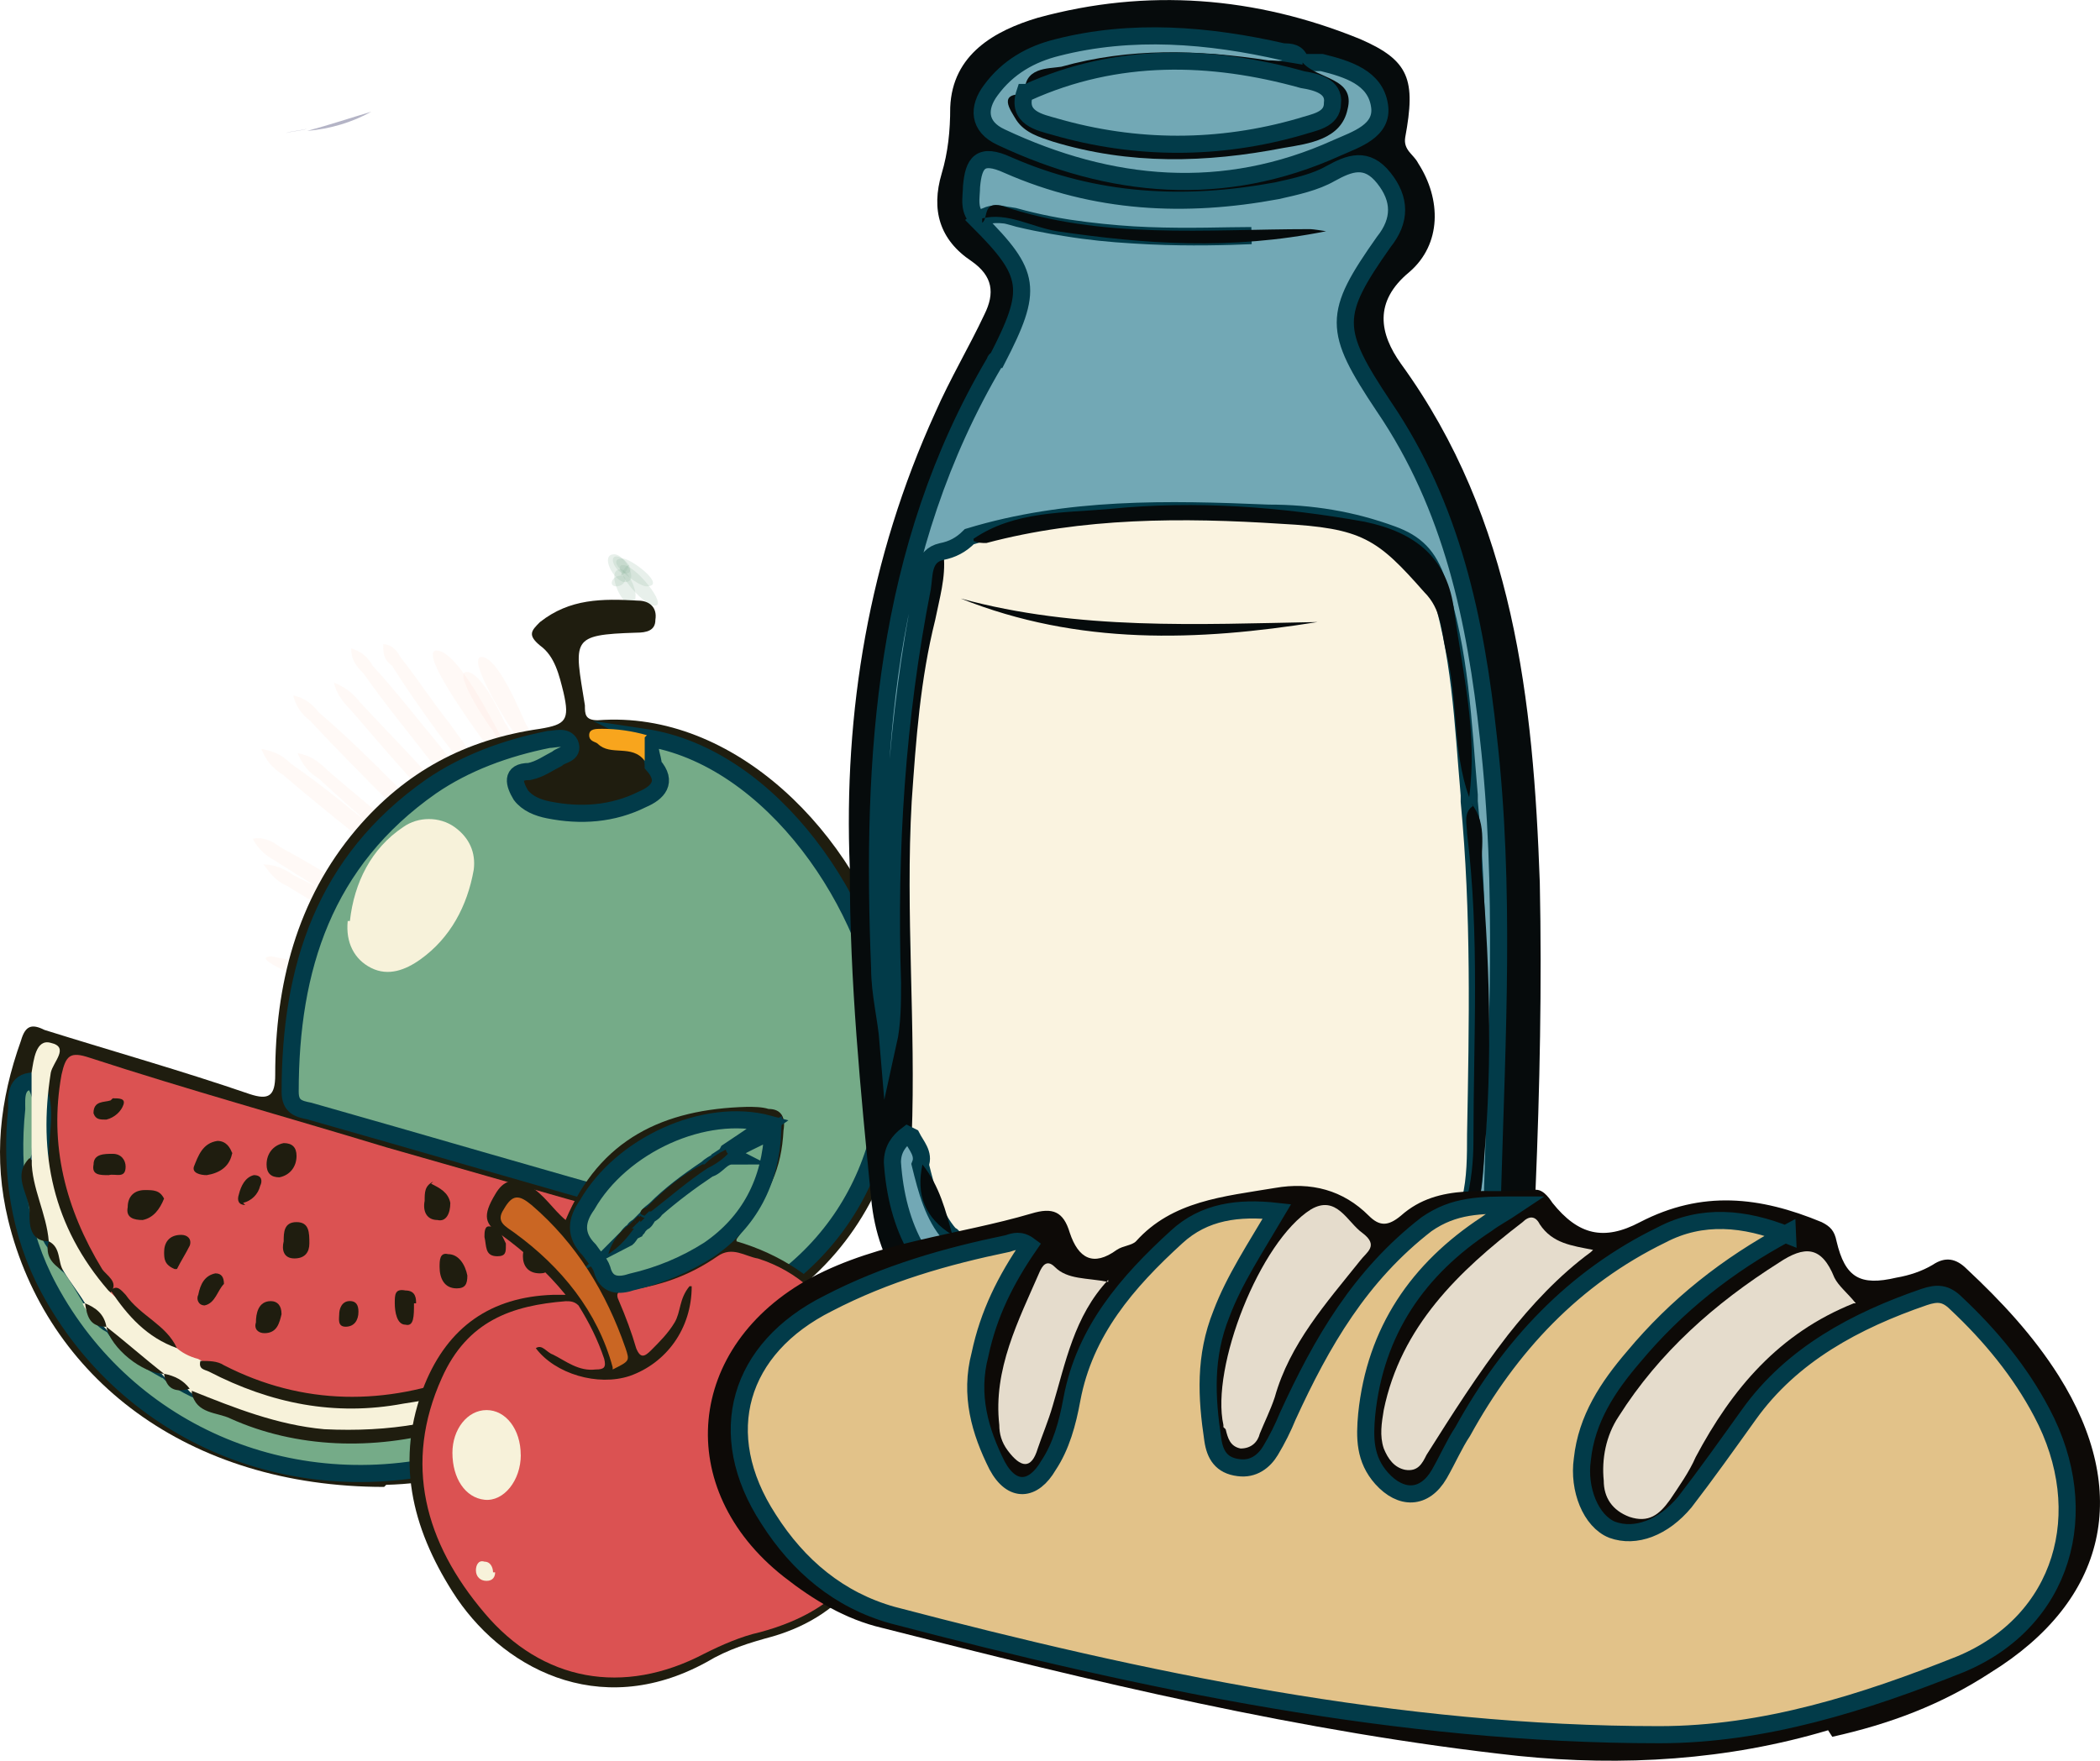 <?xml version="1.0" encoding="UTF-8" standalone="no"?>
<!-- Created with Inkscape (http://www.inkscape.org/) -->

<svg
   width="26.012mm"
   height="21.816mm"
   viewBox="0 0 26.012 21.816"
   version="1.1"
   id="svg1"
   inkscape:version="1.3.2 (091e20e, 2023-11-25)"
   sodipodi:docname="eat.svg"
   xmlns:inkscape="http://www.inkscape.org/namespaces/inkscape"
   xmlns:sodipodi="http://sodipodi.sourceforge.net/DTD/sodipodi-0.dtd"
   xmlns="http://www.w3.org/2000/svg"
   xmlns:svg="http://www.w3.org/2000/svg">
  <sodipodi:namedview
     id="namedview1"
     pagecolor="#ffffff"
     bordercolor="#000000"
     borderopacity="0.25"
     inkscape:showpageshadow="2"
     inkscape:pageopacity="0.0"
     inkscape:pagecheckerboard="0"
     inkscape:deskcolor="#d1d1d1"
     inkscape:document-units="mm"
     inkscape:zoom="2.3786088"
     inkscape:cx="49.819037"
     inkscape:cy="41.200554"
     inkscape:window-width="1312"
     inkscape:window-height="449"
     inkscape:window-x="0"
     inkscape:window-y="25"
     inkscape:window-maximized="0"
     inkscape:current-layer="layer1" />
  <defs
     id="defs1" />
  <g
     inkscape:label="Layer 1"
     inkscape:groupmode="layer"
     id="layer1"
     transform="translate(-92.075,-137.583)">
    <path
       class="cls-9"
       d="m 95.616,139.231 c 0.079,-0.026 0.159,-0.026 0.265,-0.053 -0.079,0.026 -0.159,0.026 -0.265,0.053 0,0 0,-0.026 0,0 z"
       id="path20"
       style="opacity:0.4;isolation:isolate;fill:#444472;stroke-width:0px" />
    <path
       class="cls-9"
       d="m 96.674,138.967 c -0.265,0.079 -0.503,0.159 -0.794,0.238 0.291,-0.026 0.556,-0.106 0.794,-0.238 z"
       id="path21"
       style="opacity:0.4;isolation:isolate;fill:#444472;stroke-width:0px" />
    <g
       id="g42"
       transform="matrix(0.265,0,0,0.265,53.388,72.768)">
      <path
         class="cls-46"
         d="m 175.2,271.8 c 0.7,0 0,-1.3 -0.5,-1.3 -0.7,0 0,1.3 0.5,1.3 z"
         id="path36"
         style="opacity:0.2;isolation:isolate;fill:#8eb49d;stroke-width:0px" />
      <path
         class="cls-46"
         d="m 175.2,271.4 c 0.6,0 0,-0.8 -0.4,-0.8 -0.4,0 0,0.8 0.4,0.8 z"
         id="path37"
         style="opacity:0.2;isolation:isolate;fill:#8eb49d;stroke-width:0px" />
      <path
         class="cls-46"
         d="m 176.6,272.9 c 0.6,0 -0.9,-1.9 -1.5,-1.9 -0.6,0 0.9,1.9 1.5,1.9 z"
         id="path38"
         style="opacity:0.2;isolation:isolate;fill:#8eb49d;stroke-width:0px" />
      <path
         class="cls-46"
         d="m 176.2,272 c 1,0 -0.7,-1.3 -1.1,-1.3 -1,0 0.7,1.3 1.1,1.3 z"
         id="path39"
         style="opacity:0.2;isolation:isolate;fill:#8eb49d;stroke-width:0px" />
      <path
         class="cls-46"
         d="m 175,271.5 c 0.2,0 0.4,-0.5 0.4,-0.5 -0.2,0 -0.4,0.5 -0.4,0.5 z"
         id="path40"
         style="opacity:0.2;isolation:isolate;fill:#8eb49d;stroke-width:0px" />
      <path
         class="cls-46"
         d="m 175.4,272.8 c 0.7,0 0,-1.6 -0.4,-1.6 -0.7,0 0,1.6 0.4,1.6 z"
         id="path41"
         style="opacity:0.2;isolation:isolate;fill:#8eb49d;stroke-width:0px" />
      <path
         class="cls-46"
         d="m 174.8,272 c 0.4,0 0.6,-0.5 0.2,-0.5 -0.4,0 -0.6,0.5 -0.2,0.5 z"
         id="path42"
         style="opacity:0.2;isolation:isolate;fill:#8eb49d;stroke-width:0px" />
    </g>
    <g
       class="cls-83"
       id="g190"
       style="opacity:0.7"
       transform="matrix(0.265,0,0,0.265,53.388,72.768)">
      <g
         id="g189">
        <path
           class="cls-60"
           d="m 169.6,282.6 c 0,-0.4 0,-0.7 -0.4,-1 -0.7,-1.1 -1.4,-2.1 -2.2,-3.2 -0.8,-1 -1.5,-2.1 -2.3,-3.1 -0.2,-0.4 -0.5,-0.6 -0.8,-0.6 0,0.4 0,0.7 0.4,1 0.7,1.1 1.4,2.1 2.2,3.2 0.8,1 1.5,2.1 2.3,3.1 0.2,0.4 0.5,0.6 0.8,0.6 z"
           id="path178"
           style="opacity:0.1;isolation:isolate;fill:#feb086;stroke-width:0px" />
        <path
           class="cls-60"
           d="m 171.1,287 c -0.1,-0.5 -0.4,-0.9 -0.8,-1.3 -1.2,-1.4 -2.4,-2.8 -3.7,-4.2 -1.2,-1.4 -2.5,-2.7 -3.8,-4.1 -0.3,-0.4 -0.7,-0.7 -1.2,-0.9 0.1,0.5 0.4,0.9 0.8,1.3 1.2,1.4 2.4,2.8 3.7,4.2 1.2,1.4 2.5,2.7 3.8,4.1 0.3,0.4 0.7,0.7 1.2,0.9 z"
           id="path179"
           style="opacity:0.1;isolation:isolate;fill:#feb086;stroke-width:0px" />
        <path
           class="cls-60"
           d="m 170.8,281.1 c 0.4,0 -1.2,-2.8 -1.2,-2.7 -0.2,-0.4 -1.1,-2.4 -1.8,-2.4 -0.7,0 1.2,2.8 1.2,2.7 0.2,0.4 1.1,2.4 1.8,2.4 z"
           id="path180"
           style="opacity:0.1;isolation:isolate;fill:#feb086;stroke-width:0px" />
        <path
           class="cls-60"
           d="m 169.5,288.6 c -0.2,-0.5 -0.5,-0.9 -1,-1.2 -1.4,-1.2 -2.9,-2.4 -4.4,-3.6 -1.5,-1.2 -2.9,-2.4 -4.5,-3.5 -0.4,-0.4 -0.8,-0.6 -1.4,-0.7 0.2,0.5 0.5,0.9 1,1.2 1.4,1.2 2.9,2.4 4.4,3.6 1.5,1.2 2.9,2.4 4.5,3.5 0.4,0.4 0.8,0.6 1.4,0.7 z"
           id="path181"
           style="opacity:0.1;isolation:isolate;fill:#feb086;stroke-width:0px" />
        <path
           class="cls-60"
           d="m 170,284.4 c 0,-0.5 -0.2,-0.8 -0.6,-1.2 -0.9,-1.3 -1.9,-2.5 -2.9,-3.8 -1,-1.2 -2,-2.5 -3.1,-3.7 -0.2,-0.4 -0.6,-0.7 -1,-0.8 0,0.5 0.2,0.8 0.6,1.2 0.9,1.3 1.9,2.5 2.9,3.8 1,1.2 2,2.5 3.1,3.7 0.2,0.4 0.6,0.7 1,0.8 z"
           id="path182"
           style="opacity:0.1;isolation:isolate;fill:#feb086;stroke-width:0px" />
        <path
           class="cls-60"
           d="m 169.6,293.5 c 1.5,0 -3.3,-1.8 -2.6,-1.5 -1.8,-0.7 -3.6,-1.3 -5.4,-1.9 -0.9,-0.4 -1.9,-0.6 -2.9,-0.8 -1.5,0 3.3,1.8 2.6,1.5 1.8,0.7 3.6,1.3 5.4,1.9 0.9,0.4 1.9,0.6 2.9,0.8 z"
           id="path183"
           style="opacity:0.1;isolation:isolate;fill:#feb086;stroke-width:0px" />
        <path
           class="cls-60"
           d="m 168.9,290.5 c -0.2,-0.4 -0.6,-0.8 -1,-1 -1.4,-0.9 -2.9,-1.8 -4.4,-2.7 -1.5,-0.9 -2.9,-1.8 -4.4,-2.6 -0.4,-0.3 -0.8,-0.5 -1.3,-0.4 0.2,0.4 0.6,0.8 1,1 1.4,0.9 2.9,1.8 4.4,2.7 1.5,0.9 2.9,1.8 4.4,2.6 0.4,0.3 0.8,0.5 1.3,0.4 z"
           id="path184"
           style="opacity:0.1;isolation:isolate;fill:#feb086;stroke-width:0px" />
        <path
           class="cls-60"
           d="m 171.7,283.4 c 0.3,0 -2.4,-4.5 -2.3,-4.4 -0.3,-0.5 -2,-4 -3,-4 -1,0 2.4,4.5 2.3,4.4 0.3,0.5 2,4 3,4 z"
           id="path185"
           style="opacity:0.1;isolation:isolate;fill:#feb086;stroke-width:0px" />
        <path
           class="cls-60"
           d="m 170.6,291.9 c -0.3,-0.4 -0.6,-0.8 -1.1,-1 -1.6,-1 -3.2,-1.9 -4.9,-2.8 -1.6,-0.9 -3.3,-1.8 -4.9,-2.6 -0.4,-0.3 -0.9,-0.5 -1.4,-0.5 0.3,0.4 0.6,0.8 1.1,1 1.6,1 3.2,1.9 4.9,2.8 1.6,0.9 3.3,1.8 4.9,2.6 0.4,0.3 0.9,0.5 1.4,0.5 z"
           id="path186"
           style="opacity:0.1;isolation:isolate;fill:#feb086;stroke-width:0px" />
        <path
           class="cls-60"
           d="m 169.2,286.5 c -0.1,-0.5 -0.4,-0.9 -0.8,-1.2 -1.2,-1.3 -2.4,-2.5 -3.7,-3.8 -1.2,-1.2 -2.5,-2.5 -3.8,-3.6 -0.3,-0.4 -0.7,-0.7 -1.2,-0.8 0.1,0.5 0.4,0.9 0.8,1.2 1.2,1.3 2.4,2.5 3.7,3.8 1.2,1.2 2.5,2.5 3.8,3.6 0.3,0.4 0.7,0.7 1.2,0.8 z"
           id="path187"
           style="opacity:0.1;isolation:isolate;fill:#feb086;stroke-width:0px" />
        <path
           class="cls-60"
           d="m 171.2,289.5 c -0.2,-0.5 -0.5,-0.9 -1,-1.2 -1.4,-1.3 -2.9,-2.6 -4.4,-3.9 -1.5,-1.3 -3,-2.5 -4.5,-3.8 -0.4,-0.4 -0.8,-0.7 -1.4,-0.8 0.2,0.5 0.5,0.9 1,1.2 1.4,1.3 2.9,2.6 4.4,3.9 1.5,1.3 3,2.5 4.5,3.8 0.4,0.4 0.8,0.7 1.4,0.8 z"
           id="path188"
           style="opacity:0.1;isolation:isolate;fill:#feb086;stroke-width:0px" />
        <path
           class="cls-60"
           d="m 172.1,282 c 0.4,0 -1.5,-3.6 -1.5,-3.5 -0.2,-0.4 -1.3,-3.2 -2.1,-3.2 -0.8,0 1.5,3.6 1.5,3.5 0.2,0.4 1.3,3.2 2.1,3.2 z"
           id="path189"
           style="opacity:0.1;isolation:isolate;fill:#feb086;stroke-width:0px" />
      </g>
    </g>
    <path
       class="cls-35"
       d="m 96.833,156.006 c -2.434,0 -4.18,-1.349 -4.657,-3.307 -0.185,-0.767 -0.106,-1.482 0.159,-2.223 0.053,-0.185 0.132,-0.212 0.291,-0.132 0.847,0.265 1.693,0.503 2.54,0.794 0.238,0.079 0.318,0.026 0.318,-0.238 0,-1.111 0.265,-2.17 1.005,-3.043 0.609,-0.714 1.349,-1.111 2.275,-1.244 0.318,-0.053 0.37,-0.106 0.291,-0.45 -0.053,-0.212 -0.106,-0.45 -0.291,-0.582 -0.159,-0.132 -0.106,-0.185 0,-0.291 0.37,-0.291 0.767,-0.291 1.217,-0.265 0.132,0 0.238,0.079 0.212,0.238 0,0.132 -0.106,0.159 -0.238,0.159 -0.82,0.026 -0.767,0.079 -0.635,0.9 0,0.106 0,0.185 0.159,0.185 1.693,-0.132 3.201,1.402 3.678,3.069 0.529,1.984 -0.423,4.233 -2.805,4.71 -0.132,0 -0.238,0.053 -0.344,0.159 -0.9,1.058 -2.064,1.508 -3.149,1.535 v 0 z"
       id="path292"
       style="fill:#1f1d0f;stroke-width:0px" />
    <path
       class="cls-68"
       d="m 100.061,146.719 c 1.587,0.238 2.831,2.117 2.99,3.598 0.185,1.746 -0.767,3.201 -2.434,3.704 -0.106,0.026 -0.212,0.079 -0.318,0.053 0.079,-0.318 0.185,-0.635 0.238,-0.926 0.079,-0.423 0.026,-0.476 -0.37,-0.582 -1.429,-0.397 -2.857,-0.82 -4.26,-1.217 -0.132,-0.026 -0.238,-0.053 -0.238,-0.238 0,-1.535 0.423,-2.857 1.746,-3.784 0.423,-0.291 0.926,-0.476 1.455,-0.582 0.079,0 0.212,-0.053 0.265,0.053 0.053,0.132 -0.106,0.132 -0.159,0.185 -0.106,0.053 -0.212,0.132 -0.344,0.159 -0.238,0 -0.185,0.159 -0.106,0.291 0.079,0.106 0.212,0.159 0.344,0.185 0.397,0.079 0.794,0.053 1.164,-0.132 0.185,-0.079 0.318,-0.212 0.132,-0.423 0,-0.106 -0.079,-0.212 0,-0.291 v 0 z"
       id="path293"
       style="fill:#75ab88;stroke:#023b49;stroke-width:0.212px;stroke-miterlimit:10" />
    <path
       class="cls-17"
       d="m 93.446,153.598 c 0.106,-0.132 -0.053,-0.212 -0.106,-0.291 -0.45,-0.741 -0.661,-1.535 -0.503,-2.408 0.053,-0.238 0.106,-0.291 0.344,-0.212 1.217,0.397 2.461,0.741 3.678,1.111 0.741,0.212 1.482,0.423 2.223,0.635 0.582,0.159 0.582,0.159 0.582,0.661 0,0.503 0,0 0,0.026 0,0.053 0,0.106 -0.026,0.159 -0.132,0.291 -0.318,0.529 -0.556,0.741 -0.053,0.053 -0.106,0.079 -0.159,0.132 0,0 -0.053,0.026 -0.079,0.053 -0.265,0.159 -0.529,0.344 -0.794,0.503 -0.026,0 -0.053,0.026 -0.106,0.026 -1.032,0.397 -2.037,0.423 -3.043,-0.053 -0.106,-0.053 -0.212,-0.079 -0.318,-0.106 -0.159,-0.053 -0.291,-0.106 -0.397,-0.212 -0.212,-0.265 -0.503,-0.476 -0.741,-0.714 0,0 0,-0.026 0,-0.026 v 0 z"
       id="path294"
       style="fill:#db5252;stroke-width:0px" />
    <path
       class="cls-68"
       d="m 100.14,153.016 c 0.106,0 0.106,-0.132 0.238,-0.212 0.026,0.503 -0.132,0.9 -0.344,1.27 -0.503,0.847 -1.296,1.323 -2.222,1.587 -2.064,0.582 -4.154,-0.291 -5.133,-2.117 -0.37,-0.688 -0.476,-1.455 -0.397,-2.223 0,-0.132 -0.026,-0.344 0.212,-0.344 0.185,0.291 0.079,0.609 0.079,0.926 -0.132,0.344 -0.053,0.688 0.132,1.005 0,0 0.026,0.053 0.053,0.079 0.026,0.106 0.079,0.212 0.185,0.291 0.106,0.132 0.185,0.291 0.291,0.45 0.026,0.106 0.106,0.212 0.212,0.265 0,0 0.053,0.026 0.053,0.053 0.159,0.238 0.37,0.37 0.609,0.503 0.026,0 0.053,0.026 0.079,0.053 0.079,0.079 0.185,0.132 0.291,0.185 0.026,0 0.053,0.026 0.079,0.053 1.64,0.953 4.128,0.476 5.212,-1.164 0.079,-0.132 0.159,-0.265 0.185,-0.423 0.053,-0.106 0.079,-0.238 0.212,-0.238 v 0 z"
       id="path295"
       style="fill:#75ab88;stroke:#023b49;stroke-width:0.212px;stroke-miterlimit:10" />
    <path
       class="cls-43"
       d="m 93.128,153.731 c -0.079,-0.132 -0.185,-0.265 -0.265,-0.397 -0.106,-0.106 -0.132,-0.238 -0.185,-0.37 v 0 c -0.159,-0.318 -0.265,-0.635 -0.212,-1.005 0,-0.318 0,-0.635 0,-0.979 0,-0.026 0,-0.053 0,-0.106 0.026,-0.159 0.053,-0.423 0.238,-0.37 0.238,0.053 0.026,0.238 0,0.37 -0.159,1.005 0.026,1.905 0.714,2.699 v 0 c 0.265,0.238 0.503,0.503 0.82,0.688 0.079,0.079 0.185,0.132 0.291,0.159 1.138,0.635 2.302,0.661 3.493,0.185 v 0 c 0.291,-0.159 0.582,-0.344 0.847,-0.529 v 0 c 0,-0.079 0.106,-0.106 0.132,-0.185 0.291,-0.159 0.397,-0.476 0.582,-0.714 0,-0.053 0,-0.132 0.079,-0.159 v 0 c 0.106,-0.053 0.106,-0.185 0.159,-0.265 0.053,-0.079 0.053,-0.212 0.185,-0.159 0.159,0.053 0.132,0.159 0.079,0.265 -0.026,0.053 -0.026,0.106 0,0.132 -0.053,0.079 -0.079,0.132 -0.132,0.212 -0.714,1.376 -1.879,2.011 -3.387,2.117 -0.661,0.053 -1.296,-0.106 -1.905,-0.37 -0.106,-0.053 -0.212,-0.079 -0.265,-0.159 v 0 c -0.106,-0.053 -0.238,-0.079 -0.318,-0.185 v 0 c -0.291,-0.132 -0.503,-0.344 -0.714,-0.582 v 0 c -0.106,-0.079 -0.212,-0.159 -0.265,-0.291 v 0 z"
       id="path296"
       style="fill:#f7f2da;stroke-width:0px" />
    <path
       class="cls-8"
       d="m 100.061,146.719 c 0,0.106 0,0.185 0,0.291 -0.159,-0.212 -0.423,-0.053 -0.582,-0.212 -0.026,-0.026 -0.106,-0.026 -0.106,-0.106 0,-0.079 0.079,-0.079 0.159,-0.079 0.185,0 0.37,0.026 0.556,0.079 v 0 z"
       id="path297"
       style="fill:#f8a51d;stroke-width:0px" />
    <path
       class="cls-43"
       d="m 96.409,148.994 c 0.053,-0.476 0.265,-0.9 0.661,-1.164 0.185,-0.132 0.45,-0.132 0.635,0 0.185,0.132 0.265,0.318 0.238,0.529 -0.079,0.45 -0.291,0.847 -0.661,1.111 -0.185,0.132 -0.397,0.212 -0.609,0.106 -0.212,-0.106 -0.318,-0.318 -0.291,-0.582 v 0 z"
       id="path298"
       style="fill:#f7f2da;stroke-width:0px" />
    <path
       class="cls-35"
       d="m 98.05,154.63 c -0.291,0.238 -0.635,0.291 -0.979,0.344 -0.847,0.159 -1.64,0 -2.408,-0.397 -0.053,-0.026 -0.132,-0.026 -0.106,-0.132 0.106,0 0.212,0 0.291,0.053 0.979,0.503 2.011,0.503 3.016,0.106 0.053,0 0.132,-0.026 0.185,0 v 0 z"
       id="path299"
       style="fill:#1f1d0f;stroke-width:0px" />
    <path
       class="cls-35"
       d="m 94.954,151.852 c -0.026,0.185 -0.159,0.265 -0.318,0.291 -0.079,0 -0.185,-0.026 -0.159,-0.106 0.053,-0.132 0.106,-0.291 0.291,-0.318 0.106,0 0.159,0.079 0.185,0.159 z"
       id="path300"
       style="fill:#1f1d0f;stroke-width:0px" />
    <path
       class="cls-35"
       d="m 94.107,152.434 c -0.053,0.132 -0.132,0.238 -0.265,0.265 -0.106,0 -0.212,-0.026 -0.185,-0.159 0,-0.132 0.079,-0.212 0.212,-0.212 0.106,0 0.185,0 0.238,0.106 z"
       id="path301"
       style="fill:#1f1d0f;stroke-width:0px" />
    <path
       class="cls-35"
       d="m 95.748,151.905 c 0,0.132 -0.079,0.238 -0.212,0.265 -0.106,0 -0.159,-0.053 -0.159,-0.159 0,-0.132 0.079,-0.238 0.212,-0.265 0.106,0 0.159,0.053 0.159,0.159 z"
       id="path302"
       style="fill:#1f1d0f;stroke-width:0px" />
    <path
       class="cls-35"
       d="m 95.721,153.175 c -0.132,0 -0.159,-0.106 -0.132,-0.212 0,-0.106 0,-0.238 0.159,-0.238 0.159,0 0.159,0.132 0.159,0.265 0,0.106 -0.053,0.185 -0.185,0.185 z"
       id="path303"
       style="fill:#1f1d0f;stroke-width:0px" />
    <path
       class="cls-35"
       d="m 94.266,154.286 c -0.37,-0.132 -0.609,-0.397 -0.82,-0.714 0.079,-0.079 0.132,0 0.185,0.053 0.185,0.265 0.503,0.37 0.635,0.661 z"
       id="path304"
       style="fill:#1f1d0f;stroke-width:0px" />
    <path
       class="cls-35"
       d="m 97.415,152.249 c 0.106,0.053 0.212,0.106 0.238,0.238 0,0.132 -0.053,0.238 -0.159,0.212 -0.132,0 -0.185,-0.106 -0.159,-0.238 0,-0.106 0,-0.185 0.106,-0.238 v 0 z"
       id="path305"
       style="fill:#1f1d0f;stroke-width:0px" />
    <path
       class="cls-35"
       d="m 97.864,153.387 c 0,0.106 -0.026,0.159 -0.132,0.159 -0.159,0 -0.212,-0.132 -0.212,-0.265 0,-0.079 0,-0.185 0.106,-0.159 0.132,0 0.212,0.132 0.238,0.265 z"
       id="path306"
       style="fill:#1f1d0f;stroke-width:0px" />
    <path
       class="cls-35"
       d="m 98.896,154.101 c -0.238,0.265 -0.503,0.476 -0.847,0.529 0.238,-0.238 0.503,-0.45 0.847,-0.529 z"
       id="path307"
       style="fill:#1f1d0f;stroke-width:0px" />
    <path
       class="cls-35"
       d="m 97.203,153.731 c 0,0.159 0,0.291 -0.106,0.265 -0.106,0 -0.132,-0.159 -0.132,-0.265 0,-0.106 0,-0.185 0.132,-0.159 0.132,0 0.132,0.106 0.132,0.159 v 0 z"
       id="path308"
       style="fill:#1f1d0f;stroke-width:0px" />
    <path
       class="cls-35"
       d="m 95.563,153.863 c -0.026,0.106 -0.053,0.238 -0.212,0.238 -0.079,0 -0.132,-0.053 -0.106,-0.132 0,-0.106 0.026,-0.265 0.185,-0.265 0.079,0 0.132,0.053 0.132,0.159 z"
       id="path309"
       style="fill:#1f1d0f;stroke-width:0px" />
    <path
       class="cls-35"
       d="m 95.113,152.513 c -0.079,0 -0.106,-0.053 -0.079,-0.132 0.026,-0.106 0.079,-0.212 0.185,-0.238 0.106,0 0.106,0.079 0.079,0.132 -0.026,0.106 -0.106,0.185 -0.212,0.212 v 0 z"
       id="path310"
       style="fill:#1f1d0f;stroke-width:0px" />
    <path
       class="cls-35"
       d="m 98.341,153.016 c 0,0.079 0,0.132 -0.106,0.132 -0.159,0 -0.132,-0.132 -0.159,-0.238 0,-0.053 0,-0.132 0.053,-0.132 0.132,0 0.159,0.106 0.212,0.212 z"
       id="path311"
       style="fill:#1f1d0f;stroke-width:0px" />
    <path
       class="cls-35"
       d="m 93.472,151.191 c 0.079,0 0.159,0 0.132,0.079 -0.026,0.079 -0.106,0.159 -0.212,0.185 -0.079,0 -0.132,0 -0.159,-0.079 0,-0.159 0.132,-0.132 0.212,-0.159 v 0 z"
       id="path312"
       style="fill:#1f1d0f;stroke-width:0px" />
    <path
       class="cls-35"
       d="m 93.419,152.143 c -0.106,0 -0.212,0 -0.185,-0.132 0,-0.132 0.132,-0.132 0.238,-0.132 0.106,0 0.159,0.079 0.159,0.159 0,0.159 -0.132,0.079 -0.212,0.106 z"
       id="path313"
       style="fill:#1f1d0f;stroke-width:0px" />
    <path
       class="cls-35"
       d="m 94.848,153.492 c -0.079,0.079 -0.106,0.238 -0.238,0.265 -0.079,0 -0.106,-0.079 -0.079,-0.132 0.026,-0.132 0.079,-0.238 0.212,-0.265 0.079,0 0.106,0.053 0.106,0.132 z"
       id="path314"
       style="fill:#1f1d0f;stroke-width:0px" />
    <path
       class="cls-35"
       d="m 94.24,153.307 c -0.132,-0.053 -0.132,-0.132 -0.132,-0.212 0,-0.106 0.053,-0.212 0.212,-0.212 0.079,0 0.132,0.053 0.106,0.132 -0.053,0.106 -0.106,0.185 -0.159,0.291 v 0 z"
       id="path315"
       style="fill:#1f1d0f;stroke-width:0px" />
    <path
       class="cls-35"
       d="m 98.87,153.201 c 0,0.106 0,0.159 -0.106,0.159 -0.159,0 -0.212,-0.106 -0.212,-0.212 0,-0.079 0.026,-0.132 0.106,-0.132 0.132,0 0.159,0.106 0.212,0.185 z"
       id="path316"
       style="fill:#1f1d0f;stroke-width:0px" />
    <path
       class="cls-35"
       d="m 96.515,153.836 c 0,0.106 -0.053,0.185 -0.159,0.185 -0.106,0 -0.079,-0.106 -0.079,-0.159 0,-0.053 0.026,-0.159 0.132,-0.159 0.079,0 0.106,0.053 0.106,0.132 z"
       id="path317"
       style="fill:#1f1d0f;stroke-width:0px" />
    <path
       class="cls-35"
       d="m 99.69,153.043 c 0,0.079 0,0.132 -0.079,0.159 -0.106,-0.132 -0.053,-0.159 0.079,-0.159 z"
       id="path318"
       style="fill:#1f1d0f;stroke-width:0px" />
    <path
       class="cls-35"
       d="m 99.029,153.916 c 0,0.079 0,0.159 -0.132,0.159 -0.079,-0.132 0.053,-0.132 0.132,-0.159 z"
       id="path319"
       style="fill:#1f1d0f;stroke-width:0px" />
    <path
       class="cls-35"
       d="m 94.451,154.815 c 0.529,0.212 1.058,0.423 1.64,0.476 1.614,0.079 2.884,-0.476 3.757,-1.879 0.026,-0.053 0.053,-0.132 0.159,-0.159 0.053,0.212 -0.106,0.37 -0.212,0.529 -1.032,1.482 -3.228,2.117 -4.868,1.376 -0.159,-0.079 -0.423,-0.053 -0.476,-0.318 v 0 z"
       id="path320"
       style="fill:#1f1d0f;stroke-width:0px" />
    <path
       class="cls-35"
       d="m 92.467,151.958 c 0,0.344 0.185,0.661 0.212,1.005 -0.265,0 -0.238,-0.265 -0.238,-0.397 -0.026,-0.212 -0.212,-0.423 0,-0.635 v 0 z"
       id="path321"
       style="fill:#1f1d0f;stroke-width:0px" />
    <path
       class="cls-35"
       d="m 93.393,154.022 c 0.238,0.185 0.476,0.397 0.714,0.582 -0.265,0 -0.661,-0.318 -0.714,-0.582 z"
       id="path322"
       style="fill:#1f1d0f;stroke-width:0px" />
    <path
       class="cls-35"
       d="m 93.128,153.731 c 0.132,0.053 0.238,0.132 0.265,0.291 -0.212,0 -0.238,-0.132 -0.265,-0.291 z"
       id="path323"
       style="fill:#1f1d0f;stroke-width:0px" />
    <path
       class="cls-35"
       d="m 94.107,154.604 c 0.132,0.026 0.238,0.079 0.318,0.185 -0.185,0.053 -0.291,0 -0.318,-0.185 z"
       id="path324"
       style="fill:#1f1d0f;stroke-width:0px" />
    <path
       class="cls-35"
       d="m 92.679,152.963 c 0.159,0.079 0.106,0.265 0.185,0.37 -0.132,-0.079 -0.238,-0.185 -0.185,-0.37 z"
       id="path325"
       style="fill:#1f1d0f;stroke-width:0px" />
    <path
       class="cls-63"
       d="m 102.601,148.333 c -0.079,-1.931 0.238,-3.836 1.058,-5.636 0.185,-0.423 0.423,-0.82 0.609,-1.217 0.132,-0.265 0.106,-0.476 -0.159,-0.661 -0.397,-0.265 -0.503,-0.635 -0.37,-1.085 0.079,-0.265 0.106,-0.529 0.106,-0.82 0.026,-0.661 0.556,-0.953 1.085,-1.111 1.349,-0.37 2.699,-0.265 3.995,0.265 0.609,0.265 0.688,0.503 0.556,1.217 -0.026,0.159 0.106,0.212 0.159,0.318 0.291,0.45 0.291,1.005 -0.106,1.349 -0.45,0.37 -0.37,0.767 -0.106,1.138 1.402,1.931 1.64,4.18 1.72,6.429 0.026,1.27 0,2.54 -0.053,3.81 0,1.005 -0.529,1.72 -1.429,2.064 -1.852,0.714 -3.704,0.688 -5.53,-0.159 -0.741,-0.344 -1.191,-0.953 -1.27,-1.799 -0.132,-1.349 -0.265,-2.672 -0.265,-4.075 v 0 z"
       id="path326"
       style="fill:#060b0c;stroke-width:0px" />
    <path
       class="cls-5"
       d="m 103.368,151.667 c 0.053,-1.376 -0.079,-2.778 0,-4.154 0.053,-0.767 0.106,-1.508 0.291,-2.249 0.053,-0.265 0.132,-0.529 0.106,-0.794 0.053,-0.159 0.212,-0.238 0.37,-0.265 1.111,-0.212 2.223,-0.291 3.334,-0.238 0.45,0 0.9,0.106 1.349,0.159 0.714,0.079 1.058,0.503 1.191,1.191 0.159,0.741 0.212,1.455 0.318,2.196 0,0.053 0,0.106 0,0.159 0.079,1.138 0.053,2.275 0.053,3.413 0,1.138 0,0.794 -0.079,1.191 -0.053,0.344 -0.159,0.635 -0.318,0.926 -0.026,0.079 -0.079,0.132 -0.159,0.185 -1.191,0.661 -2.434,0.847 -3.757,0.661 -0.159,0 -0.344,-0.053 -0.503,-0.053 -0.132,0 -0.238,-0.053 -0.344,-0.106 -0.37,-0.212 -0.741,-0.37 -1.138,-0.556 -0.106,-0.053 -0.185,-0.106 -0.265,-0.212 -0.026,-0.026 -0.053,-0.079 -0.079,-0.106 0,-0.026 -0.053,-0.079 -0.053,-0.106 -0.106,-0.265 -0.212,-0.556 -0.344,-0.82 -0.053,-0.132 -0.106,-0.238 -0.026,-0.37 v 0 z"
       id="path327"
       style="fill:#faf3e0;stroke-width:0px" />
    <path
       class="cls-64"
       d="m 103.368,151.667 c 0.053,0.106 0.159,0.212 0.106,0.344 0.079,0.318 0.159,0.635 0.37,0.873 v 0 c 0.026,0 0.053,0.053 0.079,0.079 0.079,0.079 0.159,0.159 0.212,0.265 0.37,0.185 0.714,0.397 1.138,0.503 0.106,0 0.212,0.026 0.265,0.106 1.296,0.318 2.566,0.185 3.81,-0.291 0.185,-0.079 0.397,-0.132 0.476,-0.344 v 0 c 0,-0.026 0.026,-0.053 0.026,-0.053 0.503,-0.397 0.503,-0.979 0.503,-1.508 0.026,-1.376 0.053,-2.752 -0.079,-4.128 0,-0.026 0,-0.053 0,-0.079 -0.079,-0.9 -0.106,-1.773 -0.397,-2.646 -0.106,-0.318 -0.265,-0.476 -0.556,-0.582 -0.503,-0.185 -1.005,-0.265 -1.535,-0.265 -1.244,-0.053 -2.487,-0.079 -3.704,0.291 -0.106,0.106 -0.212,0.159 -0.344,0.185 -0.238,0.053 -0.212,0.291 -0.238,0.45 -0.318,1.614 -0.423,3.254 -0.37,4.895 0,0.238 0,0.503 -0.053,0.741 -0.026,-0.318 -0.106,-0.609 -0.106,-0.926 -0.106,-2.619 0.053,-5.186 1.429,-7.514 0,0 0,-0.026 0.026,-0.026 0.45,-0.873 0.423,-1.058 -0.238,-1.72 0.132,-0.106 0.291,-0.079 0.45,-0.053 1.138,0.318 2.302,0.238 2.937,0.238 -0.609,0.026 -1.773,0.053 -2.884,-0.212 -0.185,-0.053 -0.344,-0.106 -0.476,0.026 -0.159,-0.106 -0.106,-0.291 -0.106,-0.423 0.026,-0.291 0.106,-0.423 0.45,-0.265 1.085,0.476 2.196,0.529 3.334,0.318 0.238,-0.053 0.476,-0.106 0.661,-0.212 0.238,-0.132 0.45,-0.212 0.661,0.053 0.212,0.265 0.212,0.529 0,0.794 -0.635,0.9 -0.635,1.085 0,2.037 0.847,1.244 1.138,2.646 1.296,4.101 0.212,1.852 0.106,3.731 0.053,5.583 0,0.794 -0.423,1.349 -1.111,1.614 -1.746,0.714 -3.493,0.661 -5.186,-0.106 -0.767,-0.344 -1.085,-1.032 -1.138,-1.826 0,-0.159 0.079,-0.265 0.185,-0.344 v 0 z"
       id="path328"
       style="fill:#72a8b5;stroke:#023b49;stroke-width:0.212px;stroke-miterlimit:10" />
    <path
       class="cls-64"
       d="m 108.21,138.358 c 0.079,0 0.159,0 0.238,0 0.318,0.079 0.661,0.185 0.714,0.529 0.053,0.318 -0.291,0.423 -0.529,0.529 -1.402,0.635 -2.805,0.503 -4.154,-0.132 -0.291,-0.132 -0.291,-0.37 -0.132,-0.582 0.212,-0.291 0.503,-0.45 0.82,-0.529 0.926,-0.238 1.879,-0.159 2.805,0.053 0.079,0 0.185,0 0.212,0.132 -0.37,0.212 -0.767,0 -1.138,0 -0.741,-0.026 -1.455,0 -2.143,0.344 0,0.026 -0.053,0.079 -0.079,0.106 -0.106,0.238 0.079,0.291 0.212,0.344 1.058,0.344 2.143,0.344 3.201,0.026 0.423,-0.132 0.423,-0.318 0.053,-0.609 -0.079,-0.053 -0.159,-0.106 -0.132,-0.212 v 0 z"
       id="path329"
       style="fill:#72a8b5;stroke:#023b49;stroke-width:0.212px;stroke-miterlimit:10" />
    <path
       class="cls-63"
       d="m 104.135,144.258 c 0.503,-0.344 1.111,-0.318 1.693,-0.37 1.058,-0.106 2.117,-0.026 3.149,0.159 0.635,0.132 1.032,0.45 1.111,1.111 0.106,0.767 0.291,1.508 0.185,2.302 -0.212,-0.582 -0.132,-1.217 -0.291,-1.826 -0.053,-0.238 -0.053,-0.503 -0.265,-0.714 -0.582,-0.661 -0.767,-0.794 -1.773,-0.847 -1.217,-0.079 -2.461,-0.079 -3.651,0.238 -0.053,0 -0.106,0 -0.159,-0.026 v 0 z"
       id="path330"
       style="fill:#060b0c;stroke-width:0px" />
    <path
       class="cls-63"
       d="m 110.3,147.539 c 0.212,0.265 0.106,0.582 0.132,0.847 0.106,1.27 0.132,2.54 0,3.836 -0.026,0.318 -0.132,0.609 -0.291,0.9 -0.053,0.079 -0.132,0.212 -0.238,0.053 0.318,-0.423 0.423,-0.953 0.423,-1.455 0,-1.27 0.079,-2.54 -0.079,-3.81 0,-0.106 -0.053,-0.265 0.079,-0.344 v 0 z"
       id="path331"
       style="fill:#060b0c;stroke-width:0px" />
    <path
       class="cls-63"
       d="m 108.395,145.29 c -1.482,0.238 -2.963,0.291 -4.419,-0.291 1.455,0.397 2.937,0.318 4.419,0.291 z"
       id="path332"
       style="fill:#060b0c;stroke-width:0px" />
    <path
       class="cls-63"
       d="m 109.85,153.201 c 0.159,0.132 0,0.238 -0.079,0.265 -1.349,0.582 -2.752,0.9 -4.207,0.37 0.476,-0.079 0.926,0.106 1.376,0.106 1.032,-0.026 2.011,-0.132 2.884,-0.714 v 0 z"
       id="path333"
       style="fill:#060b0c;stroke-width:0px" />
    <path
       class="cls-63"
       d="m 105.299,153.731 c -0.45,0 -0.82,-0.159 -1.138,-0.503 0.423,0.079 0.767,0.265 1.138,0.503 z"
       id="path334"
       style="fill:#060b0c;stroke-width:0px" />
    <path
       class="cls-63"
       d="m 103.871,152.884 c -0.344,-0.212 -0.45,-0.503 -0.37,-0.873 0.212,0.265 0.291,0.582 0.37,0.873 z"
       id="path335"
       style="fill:#060b0c;stroke-width:0px" />
    <path
       class="cls-63"
       d="m 103.95,152.963 c 0,-0.053 -0.026,-0.079 -0.079,-0.106 0.026,0.026 0.053,0.053 0.079,0.106 z"
       id="path336"
       style="fill:#060b0c;stroke-width:0px" />
    <path
       class="cls-63"
       d="m 104.241,140.343 c 0.079,-0.053 0,-0.265 0.238,-0.212 1.244,0.423 2.54,0.291 3.81,0.291 0.026,0 0.053,0 0.212,0.026 -1.191,0.238 -2.249,0.159 -3.334,0 -0.318,-0.053 -0.609,-0.238 -0.926,-0.159 v 0 c 0,0 0,0 0,0 z"
       id="path337"
       style="fill:#060b0c;stroke-width:0px" />
    <path
       class="cls-63"
       d="m 108.21,138.358 c 0.185,0.212 0.661,0.185 0.556,0.582 -0.079,0.37 -0.476,0.423 -0.794,0.476 -0.953,0.185 -1.905,0.212 -2.857,-0.079 -0.159,-0.053 -0.344,-0.106 -0.45,-0.265 -0.079,-0.132 -0.238,-0.344 0.106,-0.318 0.318,0.318 0.714,0.37 1.111,0.45 0.688,0.132 1.349,0 2.011,-0.106 0.132,0 0.37,-0.026 0.37,-0.212 0,-0.159 -0.212,-0.185 -0.344,-0.212 -0.582,-0.132 -1.164,-0.212 -1.773,-0.132 -0.476,0.053 -0.9,0.238 -1.376,0.212 -0.026,-0.344 0.291,-0.318 0.45,-0.344 0.847,-0.238 1.693,-0.212 2.566,-0.079 0.132,0 0.265,0.026 0.423,0.053 v 0 c 0,0 0,0 0,0 z"
       id="path338"
       style="fill:#060b0c;stroke-width:0px" />
    <path
       class="cls-64"
       d="m 104.797,138.729 c 1.111,-0.503 2.275,-0.476 3.413,-0.159 0.159,0.026 0.397,0.079 0.37,0.291 0,0.212 -0.238,0.238 -0.397,0.291 -1.005,0.291 -2.037,0.291 -3.043,0 -0.185,-0.053 -0.476,-0.106 -0.37,-0.423 v 0 c 0,0 0,0 0,0 z"
       id="path339"
       style="fill:#72a8b5;stroke:#023b49;stroke-width:0.212px;stroke-miterlimit:10" />
    <path
       class="cls-35"
       d="m 101.198,152.963 c 1.085,0.318 1.773,1.191 1.905,2.355 0.079,0.635 0,1.27 -0.37,1.799 -0.265,0.37 -0.635,0.609 -1.085,0.741 -0.291,0.079 -0.556,0.159 -0.82,0.318 -1.349,0.741 -2.566,0.053 -3.149,-0.873 -0.503,-0.794 -0.714,-1.64 -0.344,-2.566 0.291,-0.714 0.82,-1.085 1.587,-1.111 0.026,0 0.079,0 0.159,0 -0.238,-0.291 -0.503,-0.529 -0.794,-0.741 -0.212,-0.132 -0.238,-0.238 -0.079,-0.503 0.106,-0.185 0.238,-0.212 0.423,-0.106 0.185,0.106 0.291,0.291 0.45,0.423 0.423,-1.005 1.217,-1.376 2.249,-1.402 0.079,0 0.185,0 0.265,0.026 0.159,0 0.212,0.106 0.185,0.265 -0.026,0.476 -0.159,0.767 -0.582,1.349 v 0 z"
       id="path340"
       style="fill:#1f1d0f;stroke-width:0px" />
    <path
       class="cls-17"
       d="m 100.616,153.519 c -0.132,0.159 -0.106,0.318 -0.185,0.45 -0.079,0.132 -0.185,0.238 -0.291,0.344 -0.079,0.079 -0.132,0.106 -0.185,-0.026 -0.053,-0.185 -0.132,-0.397 -0.212,-0.582 -0.053,-0.106 0,-0.132 0.079,-0.132 0.423,-0.053 0.794,-0.185 1.138,-0.423 0.185,-0.132 0.344,0 0.503,0.026 0.503,0.159 0.847,0.503 1.111,0.953 0.344,0.609 0.529,1.244 0.45,1.931 -0.079,0.794 -0.45,1.455 -1.535,1.746 -0.238,0.053 -0.476,0.159 -0.688,0.265 -1.005,0.529 -2.011,0.344 -2.725,-0.503 -0.741,-0.873 -1.005,-1.852 -0.529,-2.91 0.318,-0.714 0.873,-0.9 1.535,-0.953 0.053,0 0.106,0 0.159,0.053 0.132,0.212 0.238,0.423 0.318,0.661 0.026,0.106 0,0.132 -0.106,0.132 -0.212,0.026 -0.37,-0.106 -0.529,-0.185 -0.079,-0.026 -0.132,-0.132 -0.212,-0.079 0.238,0.318 0.767,0.476 1.164,0.344 0.45,-0.159 0.767,-0.582 0.767,-1.111 v 0 z"
       id="path341"
       style="fill:#db5252;stroke-width:0px" />
    <path
       class="cls-68"
       d="m 101.092,151.878 c 0.159,-0.106 0.344,-0.185 0.556,-0.291 -0.026,0.635 -0.291,1.138 -0.794,1.482 -0.291,0.185 -0.609,0.318 -0.952,0.397 -0.159,0.053 -0.318,0.053 -0.37,-0.159 -0.026,-0.079 -0.106,-0.159 -0.159,-0.238 -0.185,-0.185 -0.159,-0.37 -0.026,-0.556 0.423,-0.741 1.455,-1.217 2.249,-1.005 -0.185,0.132 -0.344,0.238 -0.503,0.344 -0.053,0.106 -0.185,0.132 -0.265,0.212 -0.238,0.159 -0.45,0.318 -0.635,0.503 -0.026,0.026 -0.079,0.053 -0.106,0.106 0,0 -0.026,0.053 -0.053,0.053 0,0 -0.026,0.026 -0.053,0.053 0,0 -0.053,0.026 -0.053,0.053 -0.053,0.026 -0.053,0.079 -0.106,0.106 0.026,-0.026 0.053,-0.079 0.106,-0.106 0,0 0.053,-0.026 0.053,-0.053 0,0 0.026,-0.026 0.053,-0.053 0,0 0.026,-0.026 0.053,-0.053 0.026,-0.053 0.079,-0.053 0.106,-0.106 0.212,-0.185 0.423,-0.344 0.661,-0.503 0.106,-0.026 0.159,-0.159 0.291,-0.159 z"
       id="path342"
       style="fill:#75ab88;stroke:#023b49;stroke-width:0.212px;stroke-miterlimit:10" />
    <path
       class="cls-26"
       d="m 99.664,154.524 c -0.185,-0.688 -0.635,-1.244 -1.217,-1.667 -0.106,-0.079 -0.238,-0.132 -0.132,-0.291 0.106,-0.185 0.185,-0.185 0.344,-0.053 0.556,0.476 0.926,1.085 1.164,1.773 0.053,0.159 0.053,0.159 -0.159,0.265 v 0 z"
       id="path343"
       style="fill:#ca6623;stroke-width:0px" />
    <path
       class="cls-43"
       d="m 98.526,155.609 c 0,0.318 -0.212,0.582 -0.45,0.556 -0.238,-0.026 -0.397,-0.265 -0.397,-0.582 0,-0.291 0.185,-0.529 0.423,-0.529 0.238,0 0.423,0.238 0.423,0.556 z"
       id="path344"
       style="fill:#f7f2da;stroke-width:0px" />
    <path
       class="cls-43"
       d="m 98.208,157.064 c 0,0.053 -0.026,0.106 -0.106,0.106 -0.079,0 -0.132,-0.053 -0.132,-0.132 0,-0.053 0.026,-0.132 0.106,-0.106 0.079,0 0.106,0.079 0.106,0.132 v 0 z"
       id="path345"
       style="fill:#f7f2da;stroke-width:0px" />
    <path
       class="cls-35"
       d="m 100.828,152.064 c -0.238,0.159 -0.45,0.344 -0.688,0.529 -0.026,0 -0.053,0 -0.053,-0.053 0.212,-0.212 0.423,-0.397 0.688,-0.529 0.026,0 0.053,0 0.053,0.053 z"
       id="path346"
       style="fill:#1f1d0f;stroke-width:0px" />
    <path
       class="cls-35"
       d="m 99.928,152.804 c -0.079,0.106 -0.159,0.212 -0.318,0.318 0.053,-0.185 0.159,-0.291 0.265,-0.37 0,0 0.026,0.026 0.026,0.053 z"
       id="path347"
       style="fill:#1f1d0f;stroke-width:0px" />
    <path
       class="cls-35"
       d="m 100.801,152.011 c 0.079,-0.079 0.159,-0.132 0.265,-0.185 0,0 0,0.026 0.026,0.053 -0.079,0.079 -0.159,0.132 -0.265,0.185 0,0 -0.026,-0.026 -0.053,-0.053 v 0 z"
       id="path348"
       style="fill:#1f1d0f;stroke-width:0px" />
    <path
       class="cls-35"
       d="m 100.14,152.566 c -0.026,0.026 -0.053,0.053 -0.079,0.079 0,0 -0.026,0 -0.053,-0.026 0,-0.053 0.053,-0.079 0.106,-0.079 0,0 0.026,0.026 0.053,0.053 v 0 z"
       id="path349"
       style="fill:#1f1d0f;stroke-width:0px" />
    <path
       class="cls-35"
       d="m 99.875,152.752 c 0,0 0.026,-0.026 0.053,-0.053 0,0 0.026,0.026 0.026,0.053 0,0 -0.026,0.026 -0.053,0.053 0,0 -0.026,-0.026 -0.026,-0.053 z"
       id="path350"
       style="fill:#1f1d0f;stroke-width:0px" />
    <path
       class="cls-35"
       d="m 100.008,152.699 c 0,0 -0.026,0.026 -0.053,0.053 0,0 0,-0.026 -0.026,-0.053 0,0 0.026,-0.026 0.053,-0.053 0,0 0.026,0.026 0.026,0.053 z"
       id="path351"
       style="fill:#1f1d0f;stroke-width:0px" />
    <path
       class="cls-35"
       d="m 100.061,152.672 c 0,0 -0.026,0.026 -0.053,0.053 0,0 0,-0.026 -0.026,-0.053 0,0 0,0 0.026,-0.026 0,0 0.026,0.026 0.053,0.026 z"
       id="path352"
       style="fill:#1f1d0f;stroke-width:0px" />
    <path
       class="cls-38"
       d="m 114.771,159.102 c 0.714,-0.159 1.349,-0.397 1.958,-0.794 1.455,-0.9 1.746,-2.249 0.847,-3.678 -0.318,-0.503 -0.714,-0.926 -1.138,-1.323 -0.132,-0.132 -0.265,-0.159 -0.423,-0.053 -0.132,0.079 -0.291,0.132 -0.45,0.159 -0.45,0.106 -0.635,0 -0.741,-0.45 -0.026,-0.132 -0.079,-0.185 -0.185,-0.238 -0.767,-0.318 -1.482,-0.397 -2.249,0 -0.45,0.238 -0.767,0.159 -1.085,-0.238 -0.053,-0.079 -0.132,-0.185 -0.238,-0.159 -0.556,0.053 -1.164,-0.106 -1.64,0.318 -0.159,0.132 -0.265,0.132 -0.397,0 -0.318,-0.318 -0.714,-0.423 -1.164,-0.344 -0.635,0.106 -1.27,0.159 -1.72,0.661 -0.053,0.053 -0.159,0.053 -0.238,0.106 -0.291,0.212 -0.476,0.106 -0.582,-0.212 -0.079,-0.265 -0.212,-0.318 -0.476,-0.238 -0.9,0.265 -1.879,0.344 -2.725,0.794 -1.561,0.847 -1.72,2.619 -0.344,3.704 0.37,0.291 0.767,0.529 1.217,0.635 2.593,0.661 5.212,1.296 7.885,1.587 1.296,0.132 2.593,0.053 3.836,-0.318 v 0 z"
       id="path353"
       style="fill:#0d0a07;stroke-width:0px" />
    <path
       class="cls-65"
       d="m 114.216,152.884 c -0.529,-0.212 -1.058,-0.265 -1.561,0 -1.085,0.529 -1.879,1.376 -2.461,2.434 -0.106,0.159 -0.185,0.344 -0.291,0.529 -0.185,0.318 -0.476,0.318 -0.714,0.053 -0.212,-0.238 -0.212,-0.503 -0.185,-0.794 0.106,-1.032 0.635,-1.799 1.482,-2.355 0.106,-0.079 0.212,-0.132 0.37,-0.238 -0.45,0 -0.767,0 -1.111,0.238 -0.82,0.635 -1.296,1.455 -1.72,2.381 -0.053,0.132 -0.132,0.291 -0.212,0.423 -0.079,0.132 -0.212,0.238 -0.397,0.212 -0.212,-0.026 -0.291,-0.159 -0.318,-0.344 -0.079,-0.529 -0.106,-1.032 0.106,-1.561 0.159,-0.423 0.423,-0.82 0.688,-1.27 -0.476,-0.053 -0.9,0 -1.244,0.318 -0.609,0.556 -1.138,1.164 -1.296,2.011 -0.053,0.291 -0.132,0.582 -0.291,0.82 -0.185,0.318 -0.45,0.344 -0.635,0 -0.212,-0.423 -0.344,-0.873 -0.212,-1.376 0.106,-0.503 0.318,-0.926 0.609,-1.349 -0.106,-0.079 -0.185,-0.053 -0.265,-0.026 -0.767,0.159 -1.508,0.37 -2.223,0.741 -1.111,0.556 -1.429,1.614 -0.741,2.672 0.37,0.582 0.873,1.005 1.535,1.191 3.122,0.82 6.271,1.482 9.499,1.482 1.296,0 2.54,-0.397 3.731,-0.873 1.27,-0.529 1.667,-1.879 1.005,-3.122 -0.265,-0.503 -0.635,-0.953 -1.058,-1.349 -0.132,-0.132 -0.238,-0.132 -0.397,-0.079 -0.847,0.291 -1.64,0.714 -2.17,1.455 -0.265,0.37 -0.529,0.741 -0.794,1.085 -0.265,0.318 -0.609,0.45 -0.9,0.344 -0.265,-0.106 -0.423,-0.503 -0.37,-0.873 0.053,-0.503 0.318,-0.9 0.635,-1.27 0.529,-0.635 1.164,-1.138 1.905,-1.535 v 0 z"
       id="path354"
       style="fill:#e2c289;stroke:#023b49;stroke-width:0.212px;stroke-miterlimit:10" />
    <path
       class="cls-53"
       d="m 115.062,153.731 c -0.106,-0.132 -0.212,-0.212 -0.265,-0.318 -0.159,-0.397 -0.37,-0.397 -0.688,-0.185 -0.794,0.503 -1.482,1.111 -1.984,1.905 -0.159,0.238 -0.212,0.529 -0.185,0.794 0,0.212 0.106,0.37 0.318,0.45 0.238,0.079 0.37,-0.026 0.503,-0.212 0.106,-0.159 0.238,-0.344 0.318,-0.529 0.45,-0.847 1.032,-1.535 1.958,-1.905 v 0 z"
       id="path355"
       style="fill:#e5dccc;stroke-width:0px" />
    <path
       class="cls-53"
       d="m 111.808,153.069 c -0.265,-0.053 -0.503,-0.079 -0.661,-0.318 -0.053,-0.106 -0.132,-0.106 -0.212,-0.026 -0.794,0.609 -1.508,1.296 -1.72,2.328 -0.026,0.159 -0.053,0.318 0,0.476 0.053,0.132 0.132,0.238 0.265,0.265 0.159,0.026 0.212,-0.079 0.265,-0.185 0.318,-0.503 0.635,-1.005 1.005,-1.482 0.291,-0.37 0.635,-0.741 1.032,-1.032 v 0 z"
       id="path356"
       style="fill:#e5dccc;stroke-width:0px" />
    <path
       class="cls-53"
       d="m 107.257,155.292 c 0.026,0.106 0.053,0.212 0.185,0.238 0.132,0 0.212,-0.079 0.238,-0.185 0.053,-0.132 0.132,-0.291 0.185,-0.45 0.185,-0.661 0.635,-1.164 1.058,-1.693 0.079,-0.106 0.238,-0.185 0.026,-0.344 -0.185,-0.132 -0.318,-0.476 -0.635,-0.291 -0.635,0.397 -1.244,1.958 -1.085,2.672 0,0 0,0 0,0.026 v 0 z"
       id="path357"
       style="fill:#e5dccc;stroke-width:0px" />
    <path
       class="cls-53"
       d="m 105.802,153.466 c -0.265,-0.053 -0.503,-0.026 -0.661,-0.185 -0.106,-0.106 -0.159,0 -0.185,0.053 -0.265,0.609 -0.582,1.217 -0.503,1.905 0,0.106 0.026,0.212 0.106,0.318 0.159,0.212 0.291,0.238 0.37,-0.026 0.053,-0.159 0.132,-0.344 0.185,-0.529 0.159,-0.529 0.265,-1.111 0.688,-1.561 v 0 z"
       id="path358"
       style="fill:#e5dccc;stroke-width:0px" />
  </g>
</svg>
